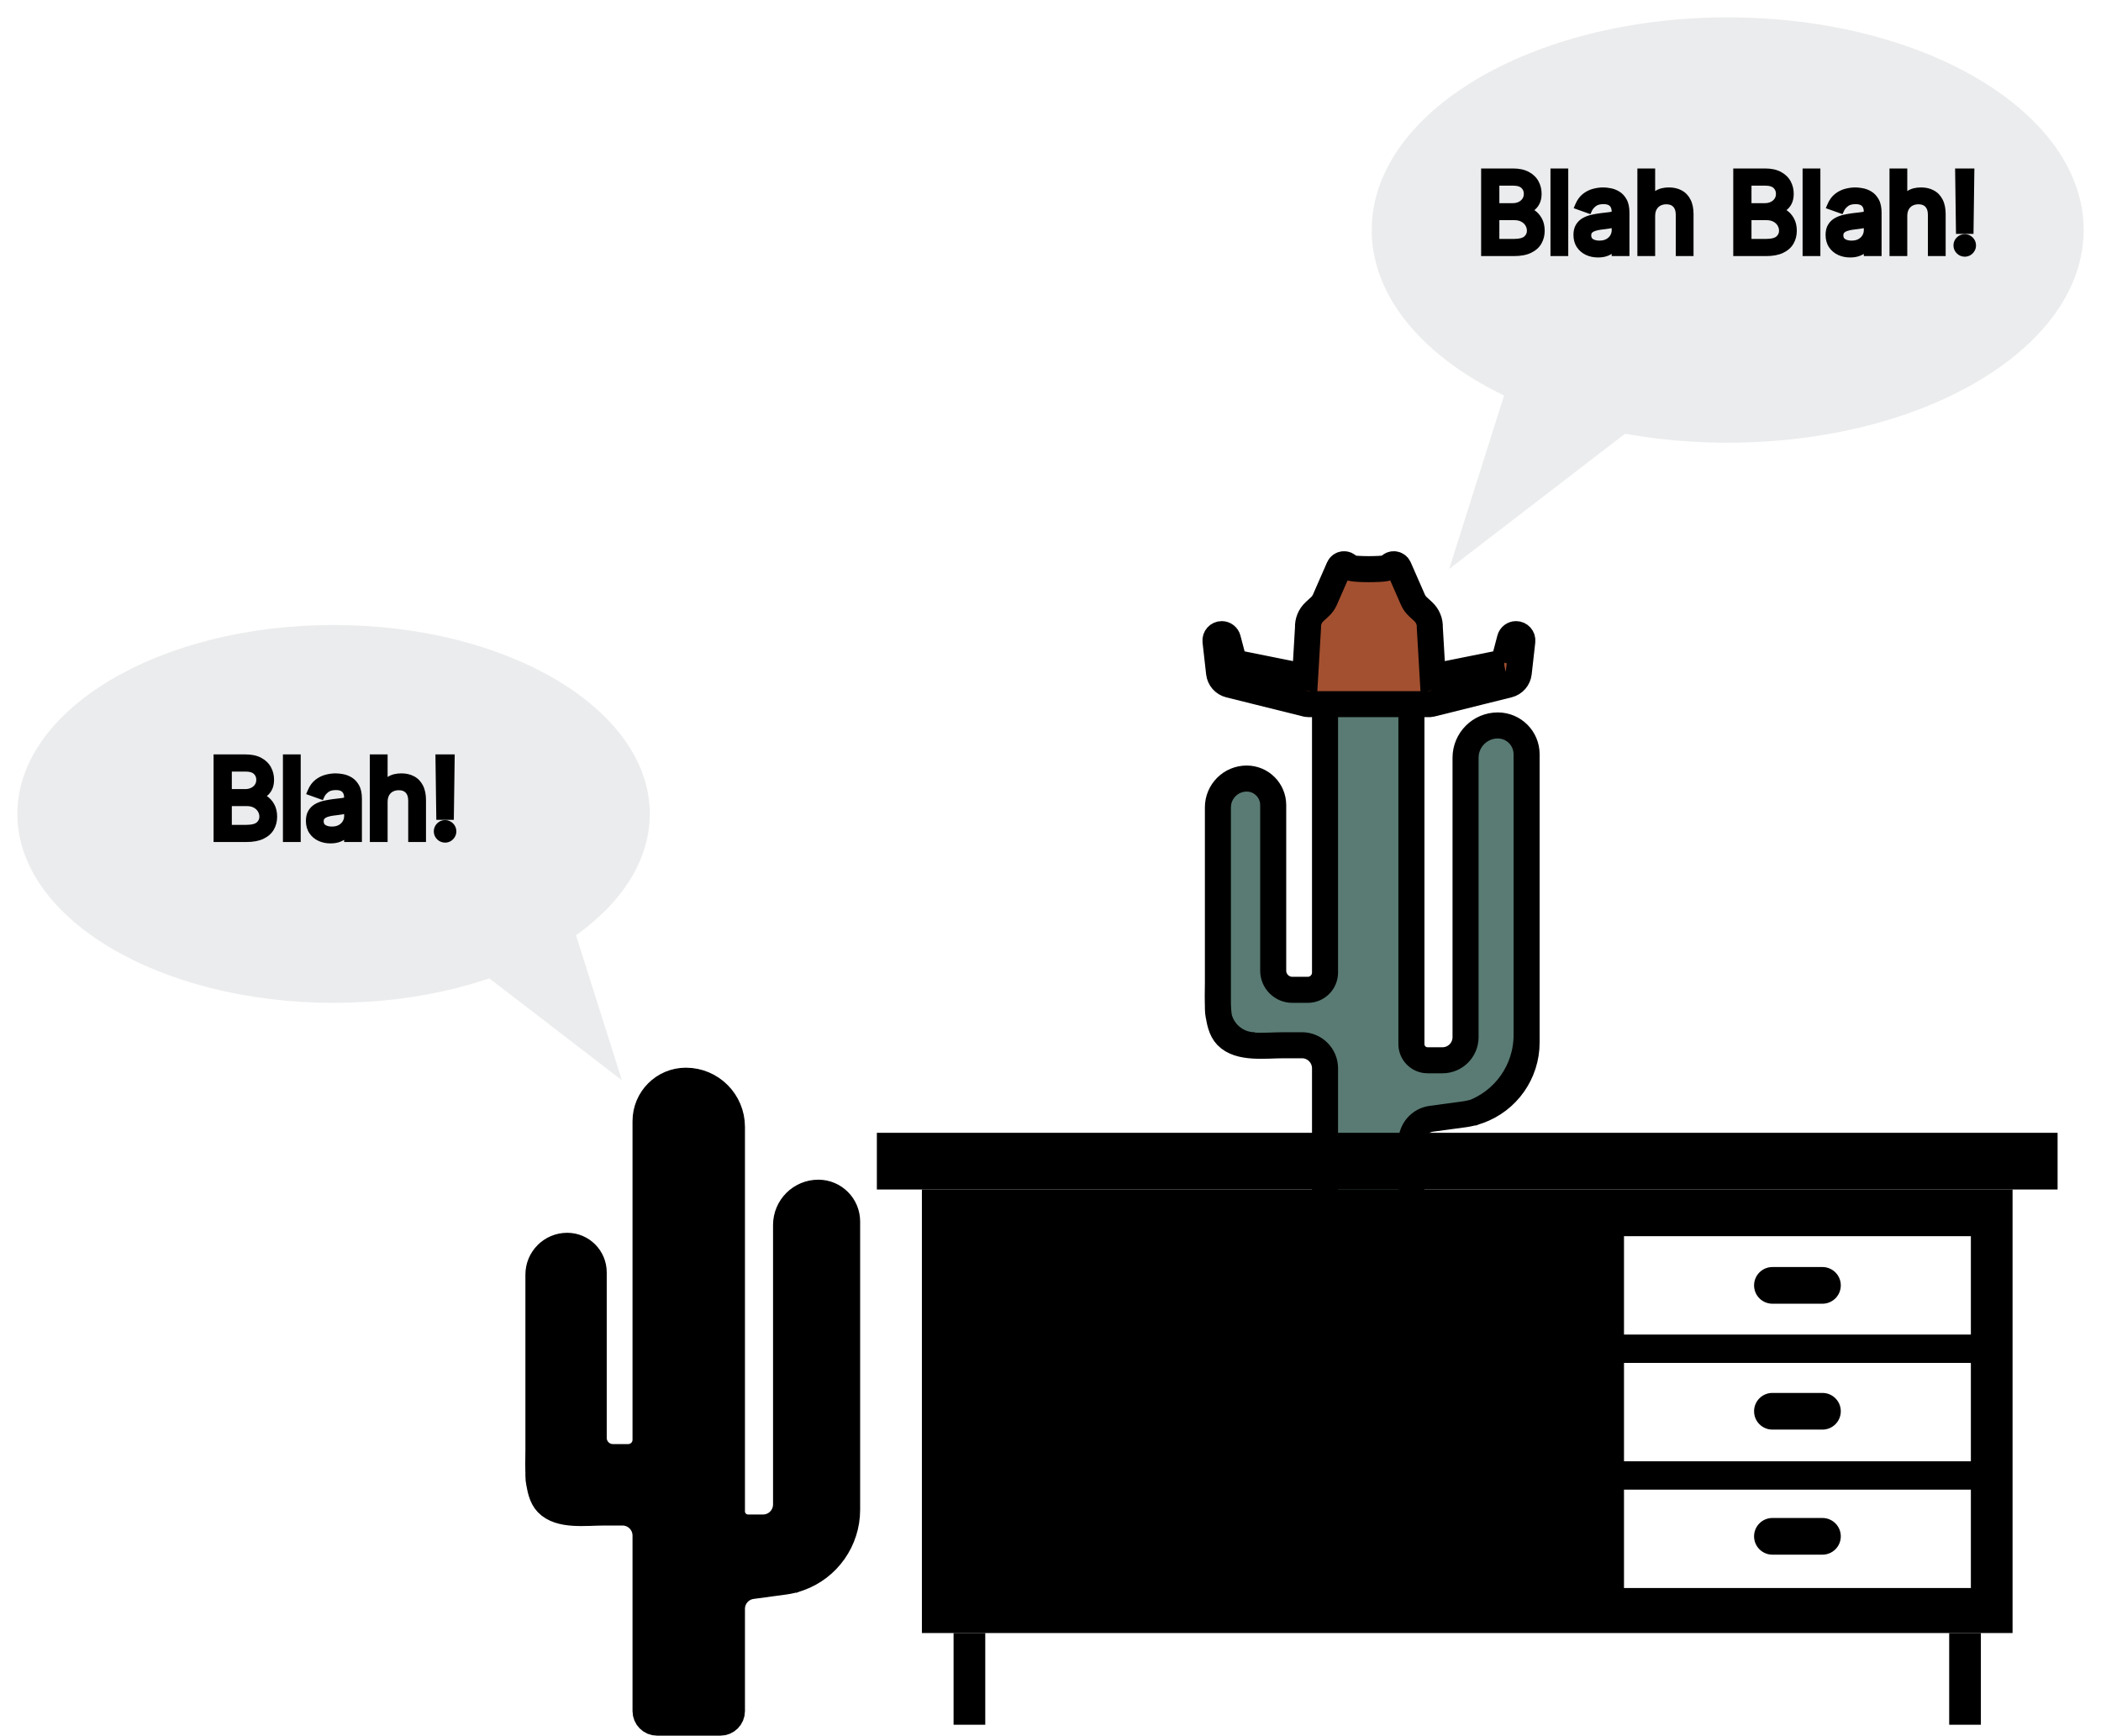 <svg width="484" height="400" viewBox="0 0 484 400" fill="none" xmlns="http://www.w3.org/2000/svg">
<path d="M293.302 185.499V223.634C293.302 226.078 295.278 228.059 297.716 228.059H301.262C303.46 228.059 305.242 226.273 305.242 224.069V150.652C305.242 145.511 309.4 141.342 314.529 141.342C320.391 141.342 325.143 146.106 325.143 151.982V240.562C325.143 242.618 326.806 244.286 328.858 244.286H332.307C335.238 244.286 337.614 241.904 337.614 238.966V174.593C337.614 170.479 340.941 167.145 345.044 167.145C348.708 167.145 351.678 170.122 351.678 173.795V240.187C351.678 247.267 347.228 253.58 340.57 255.943C339.487 256.328 338.367 256.599 337.228 256.753L329.742 257.763C327.108 258.119 325.143 260.372 325.143 263.036V286.58C325.143 288.049 323.955 289.24 322.49 289.24H307.896C306.43 289.24 305.242 288.049 305.242 286.58V246.148C305.242 243.209 302.866 240.828 299.935 240.828H295.645C291.433 240.828 285.533 241.716 282.601 238.685C280.097 236.097 280.565 230.033 280.565 226.428V186.031C280.565 182.358 283.535 179.381 287.199 179.381C290.569 179.381 293.302 182.12 293.302 185.499Z" fill="#597B73"/>
<path d="M287.199 179.381V179.381C283.535 179.381 280.565 182.351 280.565 186.014V232.049L280.565 232.336C280.565 237.026 284.366 240.828 289.056 240.828V240.828M287.199 179.381C283.535 179.381 280.565 182.358 280.565 186.031V226.428C280.565 230.033 280.097 236.097 282.601 238.685C285.533 241.716 291.433 240.828 295.645 240.828H299.935C302.866 240.828 305.242 243.209 305.242 246.148V286.58C305.242 288.049 306.43 289.24 307.896 289.24H322.49C323.955 289.24 325.143 288.049 325.143 286.58V263.036C325.143 260.372 327.108 258.119 329.742 257.763L337.228 256.753C338.367 256.599 339.487 256.328 340.57 255.943C347.228 253.58 351.678 247.267 351.678 240.187V173.795C351.678 170.122 348.708 167.145 345.044 167.145M287.199 179.381C290.569 179.381 293.302 182.12 293.302 185.499V223.634C293.302 226.078 295.278 228.059 297.716 228.059H301.262C303.46 228.059 305.242 226.273 305.242 224.069V150.652C305.242 145.511 309.4 141.342 314.529 141.342C320.391 141.342 325.143 146.106 325.143 151.982V240.562C325.143 242.618 326.806 244.286 328.858 244.286H332.307C335.238 244.286 337.614 241.904 337.614 238.966V174.593C337.614 170.479 340.941 167.145 345.044 167.145M345.044 167.145V167.145C348.708 167.145 351.678 170.115 351.678 173.778V238.484C351.678 246.586 346.576 253.811 338.941 256.522V256.522" stroke="black" stroke-width="6"/>
<path d="M301.034 162.19L283.194 157.751C281.923 157.434 280.982 156.357 280.835 155.049L280.009 147.725C279.912 146.861 280.585 146.104 281.451 146.104C282.109 146.104 282.685 146.549 282.853 147.189L284.287 152.649L300.658 155.94L301.32 144.613C301.256 143.217 301.811 141.865 302.836 140.92L304.083 139.769C304.562 139.328 304.944 138.791 305.206 138.194L308.463 130.761C308.86 129.857 310.085 129.73 310.656 130.534C310.877 130.844 311.545 130.96 312.314 131.026C312.535 131.045 312.744 131.06 312.941 131.071C314.507 131.159 316.099 131.156 317.665 131.076C317.892 131.064 318.132 131.048 318.386 131.026C319.155 130.96 319.823 130.844 320.044 130.534C320.616 129.73 321.841 129.857 322.237 130.761L325.495 138.194C325.757 138.791 326.139 139.328 326.618 139.769L327.865 140.92C328.889 141.865 329.445 143.217 329.381 144.613L330.043 155.94L346.413 152.649L347.848 147.189C348.016 146.549 348.592 146.104 349.25 146.104C350.116 146.104 350.789 146.861 350.691 147.725L349.866 155.049C349.719 156.357 348.778 157.434 347.506 157.751L329.667 162.19C329.543 162.221 329.417 162.236 329.29 162.236H301.411C301.284 162.236 301.157 162.221 301.034 162.19Z" fill="#A35030"/>
<path d="M284.287 152.649L282.853 147.189C282.685 146.549 282.109 146.104 281.451 146.104C280.585 146.104 279.912 146.861 280.009 147.725L280.835 155.049C280.982 156.357 281.923 157.434 283.194 157.751L301.034 162.19C301.157 162.221 301.284 162.236 301.411 162.236H329.29C329.417 162.236 329.543 162.221 329.667 162.19L347.506 157.751C348.778 157.434 349.719 156.357 349.866 155.049L350.691 147.725C350.789 146.861 350.116 146.104 349.25 146.104C348.592 146.104 348.016 146.549 347.848 147.189L346.413 152.649M284.287 152.649L283.928 152.663L283.85 152.635L284.287 152.649ZM284.287 152.649L300.658 155.94L301.32 144.613C301.256 143.217 301.811 141.865 302.836 140.92L304.083 139.769C304.562 139.328 304.944 138.791 305.206 138.194L308.463 130.761C308.86 129.857 310.085 129.73 310.656 130.534C310.877 130.844 311.545 130.96 312.314 131.026C312.535 131.045 312.744 131.06 312.941 131.071C314.507 131.159 316.099 131.156 317.665 131.076C317.892 131.064 318.132 131.048 318.386 131.026C319.155 130.96 319.823 130.844 320.044 130.534C320.616 129.73 321.841 129.857 322.237 130.761L325.495 138.194C325.757 138.791 326.139 139.328 326.618 139.769L327.865 140.92C328.889 141.865 329.445 143.217 329.381 144.613L330.043 155.94L346.413 152.649M346.413 152.649L346.047 152.663L346.125 152.635L346.413 152.649Z" stroke="black" stroke-width="6"/>
<path d="M136.771 293.157V331.292C136.771 333.736 138.748 335.717 141.186 335.717H144.732C146.93 335.717 148.712 333.931 148.712 331.727V258.31C148.712 253.168 152.87 249 157.999 249C163.861 249 168.613 253.764 168.613 259.64V348.219C168.613 350.276 170.276 351.943 172.328 351.943H175.777C178.708 351.943 181.084 349.561 181.084 346.623V282.25C181.084 278.137 184.41 274.802 188.514 274.802C192.177 274.802 195.147 277.78 195.147 281.452V347.845C195.147 354.925 190.698 361.237 184.04 363.601C182.957 363.986 181.837 364.257 180.698 364.411L173.212 365.421C170.578 365.776 168.613 368.029 168.613 370.693V394.238C168.613 395.707 167.425 396.898 165.959 396.898H151.365C149.9 396.898 148.712 395.707 148.712 394.238V353.805C148.712 350.867 146.336 348.485 143.405 348.485H139.115C134.903 348.485 129.003 349.374 126.071 346.343C123.567 343.754 124.035 337.691 124.035 334.085V293.689C124.035 290.016 127.005 287.038 130.668 287.038C134.039 287.038 136.771 289.778 136.771 293.157Z" fill="black"/>
<path d="M130.668 287.038V287.038C127.005 287.038 124.035 290.008 124.035 293.672V339.707L124.035 339.994C124.035 344.684 127.836 348.485 132.526 348.485V348.485M130.668 287.038C127.005 287.038 124.035 290.016 124.035 293.689V334.085C124.035 337.691 123.567 343.754 126.071 346.343C129.003 349.374 134.903 348.485 139.115 348.485H143.405C146.336 348.485 148.712 350.867 148.712 353.805V394.238C148.712 395.707 149.9 396.898 151.365 396.898H165.959C167.425 396.898 168.613 395.707 168.613 394.238V370.693C168.613 368.029 170.578 365.776 173.212 365.421L180.698 364.411C181.837 364.257 182.957 363.986 184.04 363.601C190.698 361.237 195.147 354.925 195.147 347.845V281.452C195.147 277.78 192.177 274.802 188.514 274.802M130.668 287.038C134.039 287.038 136.771 289.778 136.771 293.157V331.292C136.771 333.736 138.748 335.717 141.186 335.717H144.732C146.93 335.717 148.712 333.931 148.712 331.727V258.31C148.712 253.168 152.87 249 157.999 249C163.861 249 168.613 253.764 168.613 259.64V348.219C168.613 350.276 170.276 351.943 172.328 351.943H175.777C178.708 351.943 181.084 349.561 181.084 346.623V282.25C181.084 278.137 184.41 274.802 188.514 274.802M188.514 274.802V274.802C192.177 274.802 195.147 277.772 195.147 281.436V346.142C195.147 354.244 190.046 361.469 182.411 364.179V364.179" stroke="black" stroke-width="6"/>
<g filter="url(#filter0_d_3_80)">
<path d="M480 49C480 76.062 443.287 98 398 98C352.713 98 316 76.062 316 49C316 21.938 352.713 4.98229e-06 398 4.98229e-06C443.287 4.98229e-06 480 21.938 480 49Z" fill="#EBECED"/>
<path d="M333.845 127.084L352.835 67.071L383.744 88.714L333.845 127.084Z" fill="#EBECED"/>
</g>
<path d="M342.202 58V39.818H348.558C349.825 39.818 350.869 40.037 351.692 40.475C352.515 40.907 353.127 41.49 353.53 42.224C353.932 42.952 354.134 43.76 354.134 44.648C354.134 45.429 353.994 46.074 353.716 46.583C353.444 47.092 353.083 47.495 352.633 47.791C352.189 48.086 351.707 48.305 351.186 48.447V48.625C351.742 48.66 352.302 48.856 352.864 49.211C353.426 49.566 353.897 50.075 354.276 50.738C354.654 51.401 354.844 52.212 354.844 53.17C354.844 54.082 354.637 54.902 354.222 55.63C353.808 56.358 353.154 56.935 352.26 57.361C351.367 57.787 350.204 58 348.771 58H342.202ZM344.403 56.047H348.771C350.21 56.047 351.23 55.769 351.834 55.212C352.444 54.65 352.749 53.969 352.749 53.17C352.749 52.555 352.592 51.987 352.278 51.466C351.964 50.939 351.518 50.519 350.938 50.205C350.357 49.886 349.671 49.726 348.878 49.726H344.403V56.047ZM344.403 47.808H348.487C349.15 47.808 349.748 47.678 350.281 47.418C350.819 47.157 351.245 46.79 351.559 46.317C351.879 45.843 352.038 45.287 352.038 44.648C352.038 43.849 351.76 43.171 351.204 42.615C350.647 42.052 349.766 41.771 348.558 41.771H344.403V47.808ZM360.273 39.818V58H358.177V39.818H360.273ZM368.123 58.32C367.259 58.32 366.474 58.157 365.77 57.831C365.066 57.5 364.507 57.023 364.092 56.402C363.678 55.775 363.471 55.017 363.471 54.129C363.471 53.348 363.625 52.715 363.932 52.229C364.24 51.738 364.652 51.353 365.166 51.075C365.681 50.797 366.25 50.59 366.871 50.454C367.498 50.312 368.129 50.199 368.762 50.117C369.591 50.01 370.262 49.93 370.777 49.877C371.298 49.818 371.677 49.72 371.914 49.584C372.156 49.448 372.278 49.211 372.278 48.874V48.803C372.278 47.927 372.038 47.246 371.559 46.761C371.085 46.275 370.366 46.033 369.401 46.033C368.401 46.033 367.617 46.252 367.049 46.69C366.48 47.128 366.081 47.595 365.85 48.092L363.861 47.382C364.217 46.553 364.69 45.908 365.282 45.447C365.88 44.979 366.531 44.654 367.235 44.47C367.945 44.281 368.644 44.186 369.33 44.186C369.768 44.186 370.271 44.239 370.839 44.346C371.414 44.447 371.967 44.657 372.5 44.976C373.038 45.296 373.485 45.778 373.84 46.423C374.195 47.068 374.373 47.932 374.373 49.016V58H372.278V56.153H372.171C372.029 56.449 371.792 56.766 371.461 57.103C371.129 57.441 370.688 57.728 370.138 57.965C369.588 58.201 368.916 58.32 368.123 58.32ZM368.442 56.438C369.271 56.438 369.969 56.275 370.538 55.949C371.112 55.624 371.544 55.203 371.834 54.689C372.13 54.174 372.278 53.632 372.278 53.064V51.146C372.189 51.253 371.994 51.35 371.692 51.439C371.396 51.522 371.052 51.596 370.662 51.661C370.277 51.72 369.901 51.774 369.534 51.821C369.173 51.862 368.88 51.898 368.655 51.928C368.111 51.999 367.602 52.114 367.128 52.274C366.661 52.428 366.282 52.661 365.992 52.975C365.708 53.283 365.566 53.703 365.566 54.236C365.566 54.964 365.835 55.514 366.374 55.887C366.918 56.254 367.608 56.438 368.442 56.438ZM380.292 49.797V58H378.197V39.818H380.292V46.494H380.47C380.789 45.79 381.269 45.231 381.908 44.816C382.553 44.396 383.411 44.186 384.482 44.186C385.412 44.186 386.225 44.373 386.924 44.745C387.622 45.112 388.164 45.678 388.548 46.441C388.939 47.199 389.134 48.163 389.134 49.335V58H387.039V49.477C387.039 48.394 386.758 47.557 386.196 46.965C385.64 46.367 384.867 46.068 383.879 46.068C383.192 46.068 382.577 46.213 382.032 46.503C381.494 46.793 381.067 47.216 380.754 47.773C380.446 48.329 380.292 49.004 380.292 49.797ZM400.283 58V39.818H406.639C407.906 39.818 408.95 40.037 409.773 40.475C410.596 40.907 411.208 41.49 411.611 42.224C412.013 42.952 412.215 43.76 412.215 44.648C412.215 45.429 412.075 46.074 411.797 46.583C411.525 47.092 411.164 47.495 410.714 47.791C410.27 48.086 409.788 48.305 409.267 48.447V48.625C409.823 48.66 410.383 48.856 410.945 49.211C411.507 49.566 411.978 50.075 412.357 50.738C412.735 51.401 412.925 52.212 412.925 53.17C412.925 54.082 412.718 54.902 412.303 55.63C411.889 56.358 411.235 56.935 410.341 57.361C409.448 57.787 408.285 58 406.852 58H400.283ZM402.484 56.047H406.852C408.291 56.047 409.312 55.769 409.915 55.212C410.525 54.65 410.83 53.969 410.83 53.17C410.83 52.555 410.673 51.987 410.359 51.466C410.045 50.939 409.599 50.519 409.019 50.205C408.439 49.886 407.752 49.726 406.959 49.726H402.484V56.047ZM402.484 47.808H406.568C407.231 47.808 407.829 47.678 408.362 47.418C408.9 47.157 409.326 46.79 409.64 46.317C409.96 45.843 410.119 45.287 410.119 44.648C410.119 43.849 409.841 43.171 409.285 42.615C408.729 42.052 407.847 41.771 406.639 41.771H402.484V47.808ZM418.354 39.818V58H416.258V39.818H418.354ZM426.204 58.32C425.34 58.32 424.556 58.157 423.851 57.831C423.147 57.5 422.588 57.023 422.173 56.402C421.759 55.775 421.552 55.017 421.552 54.129C421.552 53.348 421.706 52.715 422.013 52.229C422.321 51.738 422.733 51.353 423.248 51.075C423.762 50.797 424.331 50.59 424.952 50.454C425.579 50.312 426.21 50.199 426.843 50.117C427.672 50.01 428.343 49.93 428.858 49.877C429.379 49.818 429.758 49.72 429.995 49.584C430.237 49.448 430.359 49.211 430.359 48.874V48.803C430.359 47.927 430.119 47.246 429.64 46.761C429.166 46.275 428.447 46.033 427.482 46.033C426.482 46.033 425.698 46.252 425.13 46.69C424.561 47.128 424.162 47.595 423.931 48.092L421.942 47.382C422.298 46.553 422.771 45.908 423.363 45.447C423.961 44.979 424.612 44.654 425.316 44.47C426.026 44.281 426.725 44.186 427.411 44.186C427.849 44.186 428.352 44.239 428.92 44.346C429.495 44.447 430.048 44.657 430.581 44.976C431.119 45.296 431.566 45.778 431.921 46.423C432.276 47.068 432.454 47.932 432.454 49.016V58H430.359V56.153H430.252C430.11 56.449 429.873 56.766 429.542 57.103C429.21 57.441 428.77 57.728 428.219 57.965C427.669 58.201 426.997 58.32 426.204 58.32ZM426.523 56.438C427.352 56.438 428.05 56.275 428.619 55.949C429.193 55.624 429.625 55.203 429.915 54.689C430.211 54.174 430.359 53.632 430.359 53.064V51.146C430.27 51.253 430.075 51.35 429.773 51.439C429.477 51.522 429.134 51.596 428.743 51.661C428.358 51.72 427.982 51.774 427.615 51.821C427.254 51.862 426.961 51.898 426.737 51.928C426.192 51.999 425.683 52.114 425.21 52.274C424.742 52.428 424.363 52.661 424.073 52.975C423.789 53.283 423.647 53.703 423.647 54.236C423.647 54.964 423.916 55.514 424.455 55.887C424.999 56.254 425.689 56.438 426.523 56.438ZM438.373 49.797V58H436.278V39.818H438.373V46.494H438.551C438.87 45.79 439.35 45.231 439.989 44.816C440.634 44.396 441.492 44.186 442.563 44.186C443.493 44.186 444.306 44.373 445.005 44.745C445.703 45.112 446.245 45.678 446.63 46.441C447.02 47.199 447.215 48.163 447.215 49.335V58H445.12V49.477C445.12 48.394 444.839 47.557 444.277 46.965C443.721 46.367 442.948 46.068 441.96 46.068C441.273 46.068 440.658 46.213 440.113 46.503C439.575 46.793 439.148 47.216 438.835 47.773C438.527 48.329 438.373 49.004 438.373 49.797ZM453.818 39.818L453.641 52.886H451.581L451.404 39.818H453.818ZM452.611 58.142C452.173 58.142 451.797 57.985 451.483 57.672C451.17 57.358 451.013 56.982 451.013 56.544C451.013 56.106 451.17 55.73 451.483 55.416C451.797 55.103 452.173 54.946 452.611 54.946C453.049 54.946 453.425 55.103 453.738 55.416C454.052 55.73 454.209 56.106 454.209 56.544C454.209 56.834 454.135 57.1 453.987 57.343C453.845 57.586 453.653 57.781 453.41 57.929C453.173 58.071 452.907 58.142 452.611 58.142Z" fill="black"/>
<path d="M342.202 58H341.202V59H342.202V58ZM342.202 39.818V38.818H341.202V39.818H342.202ZM351.692 40.475L351.222 41.358L351.227 41.361L351.692 40.475ZM353.53 42.224L352.653 42.705L352.655 42.708L353.53 42.224ZM353.716 46.583L352.839 46.103L352.834 46.111L353.716 46.583ZM352.633 47.791L352.084 46.955L352.078 46.958L352.633 47.791ZM351.186 48.447L350.923 47.483L350.186 47.684V48.447H351.186ZM351.186 48.625H350.186V49.563L351.122 49.623L351.186 48.625ZM352.864 49.211L352.33 50.056L352.864 49.211ZM354.222 55.63L355.091 56.124L354.222 55.63ZM352.26 57.361L351.83 56.458L352.26 57.361ZM344.403 56.047H343.403V57.047H344.403V56.047ZM351.834 55.212L352.512 55.948L352.512 55.947L351.834 55.212ZM352.278 51.466L351.419 51.978L351.421 51.982L352.278 51.466ZM350.938 50.205L350.455 51.081L350.462 51.085L350.938 50.205ZM344.403 49.726V48.726H343.403V49.726H344.403ZM344.403 47.808H343.403V48.808H344.403V47.808ZM350.281 47.418L349.845 46.517L349.841 46.519L350.281 47.418ZM351.559 46.317L350.73 45.757L350.725 45.764L351.559 46.317ZM351.204 42.615L350.493 43.318L350.497 43.322L351.204 42.615ZM344.403 41.771V40.771H343.403V41.771H344.403ZM343.202 58V39.818H341.202V58H343.202ZM342.202 40.818H348.558V38.818H342.202V40.818ZM348.558 40.818C349.717 40.818 350.587 41.02 351.222 41.358L352.162 39.592C351.152 39.055 349.933 38.818 348.558 38.818V40.818ZM351.227 41.361C351.896 41.712 352.355 42.162 352.653 42.705L354.407 41.743C353.899 40.818 353.134 40.103 352.157 39.59L351.227 41.361ZM352.655 42.708C352.97 43.278 353.134 43.917 353.134 44.648H355.134C355.134 43.602 354.895 42.626 354.405 41.74L352.655 42.708ZM353.134 44.648C353.134 45.317 353.014 45.784 352.839 46.103L354.594 47.063C354.975 46.364 355.134 45.541 355.134 44.648H353.134ZM352.834 46.111C352.635 46.484 352.384 46.757 352.084 46.955L353.183 48.626C353.782 48.232 354.253 47.7 354.598 47.055L352.834 46.111ZM352.078 46.958C351.725 47.194 351.341 47.369 350.923 47.483L351.449 49.412C352.072 49.242 352.653 48.979 353.188 48.623L352.078 46.958ZM350.186 48.447V48.625H352.186V48.447H350.186ZM351.122 49.623C351.482 49.646 351.882 49.773 352.33 50.056L353.398 48.365C352.721 47.938 352.003 47.675 351.25 47.627L351.122 49.623ZM352.33 50.056C352.735 50.312 353.098 50.692 353.407 51.234L355.144 50.242C354.696 49.458 354.118 48.82 353.398 48.365L352.33 50.056ZM353.407 51.234C353.68 51.712 353.844 52.342 353.844 53.17H355.844C355.844 52.081 355.628 51.09 355.144 50.242L353.407 51.234ZM353.844 53.17C353.844 53.924 353.674 54.571 353.353 55.135L355.091 56.124C355.599 55.232 355.844 54.24 355.844 53.17H353.844ZM353.353 55.135C353.057 55.655 352.574 56.104 351.83 56.458L352.691 58.263C353.734 57.766 354.559 57.06 355.091 56.124L353.353 55.135ZM351.83 56.458C351.117 56.798 350.116 57 348.771 57V59C350.291 59 351.616 58.776 352.691 58.263L351.83 56.458ZM348.771 57H342.202V59H348.771V57ZM344.403 57.047H348.771V55.047H344.403V57.047ZM348.771 57.047C350.288 57.047 351.627 56.763 352.512 55.948L351.156 54.477C350.834 54.774 350.131 55.047 348.771 55.047V57.047ZM352.512 55.947C353.318 55.204 353.749 54.261 353.749 53.17H351.749C351.749 53.678 351.569 54.096 351.156 54.477L352.512 55.947ZM353.749 53.17C353.749 52.376 353.543 51.629 353.135 50.95L351.421 51.982C351.64 52.345 351.749 52.734 351.749 53.17H353.749ZM353.137 50.954C352.724 50.261 352.139 49.718 351.413 49.326L350.462 51.085C350.896 51.319 351.204 51.617 351.419 51.978L353.137 50.954ZM351.42 49.329C350.666 48.914 349.806 48.726 348.878 48.726V50.726C349.535 50.726 350.049 50.858 350.455 51.081L351.42 49.329ZM348.878 48.726H344.403V50.726H348.878V48.726ZM343.403 49.726V56.047H345.403V49.726H343.403ZM344.403 48.808H348.487V46.808H344.403V48.808ZM348.487 48.808C349.284 48.808 350.035 48.651 350.72 48.316L349.841 46.519C349.461 46.705 349.016 46.808 348.487 46.808V48.808ZM350.716 48.318C351.407 47.984 351.974 47.5 352.393 46.869L350.725 45.764C350.516 46.08 350.231 46.331 349.845 46.517L350.716 48.318ZM352.388 46.876C352.832 46.218 353.038 45.462 353.038 44.648H351.038C351.038 45.112 350.925 45.468 350.73 45.757L352.388 46.876ZM353.038 44.648C353.038 43.588 352.658 42.655 351.911 41.908L350.497 43.322C350.862 43.687 351.038 44.109 351.038 44.648H353.038ZM351.915 41.911C351.092 41.08 349.895 40.771 348.558 40.771V42.771C349.637 42.771 350.203 43.025 350.493 43.318L351.915 41.911ZM348.558 40.771H344.403V42.771H348.558V40.771ZM343.403 41.771V47.808H345.403V41.771H343.403ZM360.273 39.818H361.273V38.818H360.273V39.818ZM360.273 58V59H361.273V58H360.273ZM358.177 58H357.177V59H358.177V58ZM358.177 39.818V38.818H357.177V39.818H358.177ZM359.273 39.818V58H361.273V39.818H359.273ZM360.273 57H358.177V59H360.273V57ZM359.177 58V39.818H357.177V58H359.177ZM358.177 40.818H360.273V38.818H358.177V40.818ZM365.77 57.831L365.344 58.736L365.351 58.739L365.77 57.831ZM364.092 56.402L363.258 56.953L363.26 56.957L364.092 56.402ZM363.932 52.229L364.777 52.765L364.78 52.76L363.932 52.229ZM366.871 50.454L367.085 51.431L367.092 51.429L366.871 50.454ZM368.762 50.117L368.634 49.125L368.632 49.125L368.762 50.117ZM370.777 49.877L370.88 50.871L370.89 50.87L370.777 49.877ZM371.914 49.584L371.424 48.712L371.415 48.717L371.914 49.584ZM371.559 46.761L370.843 47.459L370.847 47.463L371.559 46.761ZM367.049 46.69L367.659 47.482L367.049 46.69ZM365.85 48.092L365.514 49.034L366.373 49.341L366.757 48.513L365.85 48.092ZM363.861 47.382L362.942 46.988L362.523 47.966L363.525 48.324L363.861 47.382ZM365.282 45.447L365.897 46.235L365.898 46.234L365.282 45.447ZM367.235 44.47L367.487 45.438L367.493 45.436L367.235 44.47ZM370.839 44.346L370.655 45.329L370.667 45.331L370.839 44.346ZM372.5 44.976L371.985 45.834L371.989 45.836L372.5 44.976ZM373.84 46.423L372.964 46.906V46.906L373.84 46.423ZM374.373 58V59H375.373V58H374.373ZM372.278 58H371.278V59H372.278V58ZM372.278 56.153H373.278V55.153H372.278V56.153ZM372.171 56.153V55.153H371.542L371.27 55.721L372.171 56.153ZM371.461 57.103L372.174 57.804L371.461 57.103ZM370.138 57.965L369.743 57.046L370.138 57.965ZM370.538 55.949L370.044 55.079L370.04 55.081L370.538 55.949ZM371.834 54.689L370.967 54.19L370.962 54.198L371.834 54.689ZM372.278 51.146H373.278V48.384L371.509 50.506L372.278 51.146ZM371.692 51.439L371.961 52.402L371.974 52.399L371.692 51.439ZM370.662 51.661L370.814 52.65L370.826 52.648L370.662 51.661ZM369.534 51.821L369.648 52.815L369.662 52.813L369.534 51.821ZM368.655 51.928L368.785 52.919L368.786 52.919L368.655 51.928ZM367.128 52.274L367.441 53.224L367.448 53.221L367.128 52.274ZM365.992 52.975L365.258 52.296L365.257 52.297L365.992 52.975ZM366.374 55.887L365.805 56.709L365.815 56.716L366.374 55.887ZM368.123 57.32C367.387 57.32 366.748 57.182 366.19 56.924L365.351 58.739C366.201 59.132 367.13 59.32 368.123 59.32V57.32ZM366.196 56.926C365.649 56.669 365.233 56.311 364.924 55.847L363.26 56.957C363.78 57.736 364.483 58.331 365.344 58.736L366.196 56.926ZM364.927 55.851C364.639 55.415 364.471 54.857 364.471 54.129H362.471C362.471 55.177 362.717 56.134 363.258 56.953L364.927 55.851ZM364.471 54.129C364.471 53.472 364.601 53.042 364.777 52.765L363.088 51.694C362.648 52.387 362.471 53.224 362.471 54.129H364.471ZM364.78 52.76C364.995 52.417 365.277 52.152 365.642 51.955L364.691 50.196C364.026 50.555 363.485 51.059 363.085 51.699L364.78 52.76ZM365.642 51.955C366.068 51.725 366.547 51.548 367.085 51.431L366.657 49.477C365.952 49.631 365.295 49.869 364.691 50.196L365.642 51.955ZM367.092 51.429C367.689 51.294 368.289 51.187 368.892 51.108L368.632 49.125C367.968 49.212 367.307 49.33 366.65 49.478L367.092 51.429ZM368.89 51.108C369.714 51.002 370.377 50.923 370.88 50.871L370.674 48.882C370.148 48.937 369.467 49.018 368.634 49.125L368.89 51.108ZM370.89 50.87C371.445 50.807 371.992 50.692 372.412 50.451L371.415 48.717C371.362 48.748 371.151 48.828 370.664 48.883L370.89 50.87ZM372.403 50.456C373.033 50.102 373.278 49.482 373.278 48.874H371.278C371.278 48.925 371.268 48.904 371.297 48.848C371.311 48.82 371.331 48.791 371.357 48.764C371.383 48.738 371.407 48.721 371.424 48.712L372.403 50.456ZM373.278 48.874V48.803H371.278V48.874H373.278ZM373.278 48.803C373.278 47.742 372.983 46.779 372.27 46.058L370.847 47.463C371.093 47.712 371.278 48.112 371.278 48.803H373.278ZM372.274 46.062C371.545 45.315 370.52 45.033 369.401 45.033V47.033C370.212 47.033 370.625 47.236 370.843 47.459L372.274 46.062ZM369.401 45.033C368.265 45.033 367.239 45.281 366.438 45.898L367.659 47.482C367.995 47.223 368.536 47.033 369.401 47.033V45.033ZM366.438 45.898C365.781 46.404 365.259 46.99 364.943 47.671L366.757 48.513C366.903 48.2 367.18 47.851 367.659 47.482L366.438 45.898ZM366.186 47.151L364.198 46.44L363.525 48.324L365.514 49.034L366.186 47.151ZM364.781 47.776C365.083 47.071 365.462 46.574 365.897 46.235L364.667 44.658C363.918 45.243 363.351 46.036 362.942 46.988L364.781 47.776ZM365.898 46.234C366.393 45.847 366.921 45.585 367.487 45.438L366.983 43.502C366.141 43.722 365.367 44.111 364.666 44.659L365.898 46.234ZM367.493 45.436C368.125 45.268 368.737 45.186 369.33 45.186V43.186C368.551 43.186 367.766 43.294 366.977 43.504L367.493 45.436ZM369.33 45.186C369.69 45.186 370.13 45.23 370.655 45.329L371.024 43.363C370.413 43.248 369.846 43.186 369.33 43.186V45.186ZM370.667 45.331C371.112 45.409 371.551 45.573 371.985 45.834L373.014 44.119C372.383 43.74 371.715 43.484 371.012 43.361L370.667 45.331ZM371.989 45.836C372.349 46.05 372.68 46.389 372.964 46.906L374.716 45.941C374.29 45.167 373.727 44.542 373.01 44.116L371.989 45.836ZM372.964 46.906C373.208 47.349 373.373 48.027 373.373 49.016H375.373C375.373 47.838 375.182 46.787 374.716 45.941L372.964 46.906ZM373.373 49.016V58H375.373V49.016H373.373ZM374.373 57H372.278V59H374.373V57ZM373.278 58V56.153H371.278V58H373.278ZM372.278 55.153H372.171V57.153H372.278V55.153ZM371.27 55.721C371.191 55.884 371.033 56.112 370.748 56.403L372.174 57.804C372.552 57.42 372.867 57.014 373.073 56.586L371.27 55.721ZM370.748 56.403C370.528 56.626 370.205 56.847 369.743 57.046L370.533 58.883C371.172 58.608 371.731 58.255 372.174 57.804L370.748 56.403ZM369.743 57.046C369.351 57.215 368.822 57.32 368.123 57.32V59.32C369.01 59.32 369.825 59.188 370.533 58.883L369.743 57.046ZM368.442 57.438C369.4 57.438 370.28 57.249 371.035 56.817L370.04 55.081C369.659 55.3 369.142 55.438 368.442 55.438V57.438ZM371.031 56.819C371.744 56.415 372.316 55.871 372.705 55.179L370.962 54.198C370.772 54.536 370.479 54.833 370.044 55.079L371.031 56.819ZM372.701 55.187C373.08 54.528 373.278 53.815 373.278 53.064H371.278C371.278 53.449 371.18 53.82 370.967 54.19L372.701 55.187ZM373.278 53.064V51.146H371.278V53.064H373.278ZM371.509 50.506C371.553 50.454 371.591 50.424 371.607 50.413C371.624 50.401 371.63 50.399 371.617 50.405C371.606 50.411 371.583 50.421 371.547 50.435C371.511 50.448 371.466 50.463 371.41 50.48L371.974 52.399C372.159 52.344 372.344 52.278 372.512 52.194C372.67 52.115 372.877 51.989 373.046 51.786L371.509 50.506ZM371.422 50.476C371.169 50.547 370.862 50.614 370.497 50.675L370.826 52.648C371.243 52.578 371.623 52.497 371.961 52.402L371.422 50.476ZM370.51 50.673C370.133 50.731 369.765 50.783 369.406 50.829L369.662 52.813C370.038 52.764 370.422 52.71 370.814 52.65L370.51 50.673ZM369.42 50.828C369.057 50.869 368.758 50.906 368.525 50.936L368.786 52.919C369.003 52.89 369.29 52.856 369.648 52.815L369.42 50.828ZM368.526 50.936C367.923 51.015 367.35 51.144 366.809 51.326L367.448 53.221C367.854 53.084 368.299 52.983 368.785 52.919L368.526 50.936ZM366.816 51.324C366.212 51.523 365.68 51.84 365.258 52.296L366.726 53.654C366.885 53.483 367.11 53.333 367.441 53.224L366.816 51.324ZM365.257 52.297C364.76 52.836 364.566 53.523 364.566 54.236H366.566C366.566 53.884 366.656 53.73 366.727 53.653L365.257 52.297ZM364.566 54.236C364.566 55.249 364.963 56.127 365.805 56.709L366.943 55.065C366.708 54.902 366.566 54.678 366.566 54.236H364.566ZM365.815 56.716C366.564 57.221 367.463 57.438 368.442 57.438V55.438C367.753 55.438 367.272 55.287 366.933 55.058L365.815 56.716ZM380.292 58V59H381.292V58H380.292ZM378.197 58H377.197V59H378.197V58ZM378.197 39.818V38.818H377.197V39.818H378.197ZM380.292 39.818H381.292V38.818H380.292V39.818ZM380.292 46.494H379.292V47.494H380.292V46.494ZM380.47 46.494V47.494H381.114L381.38 46.907L380.47 46.494ZM381.908 44.816L382.452 45.656L382.454 45.654L381.908 44.816ZM386.924 44.745L386.453 45.627L386.459 45.631L386.924 44.745ZM388.548 46.441L387.655 46.891L387.66 46.899L388.548 46.441ZM389.134 58V59H390.134V58H389.134ZM387.039 58H386.039V59H387.039V58ZM386.196 46.965L385.464 47.646L385.471 47.654L386.196 46.965ZM382.032 46.503L381.562 45.621L381.558 45.623L382.032 46.503ZM380.754 47.773L379.883 47.282L379.879 47.289L380.754 47.773ZM379.292 49.797V58H381.292V49.797H379.292ZM380.292 57H378.197V59H380.292V57ZM379.197 58V39.818H377.197V58H379.197ZM378.197 40.818H380.292V38.818H378.197V40.818ZM379.292 39.818V46.494H381.292V39.818H379.292ZM380.292 47.494H380.47V45.494H380.292V47.494ZM381.38 46.907C381.622 46.374 381.976 45.964 382.452 45.656L381.364 43.977C380.562 44.497 379.956 45.206 379.559 46.081L381.38 46.907ZM382.454 45.654C382.884 45.374 383.532 45.186 384.482 45.186V43.186C383.29 43.186 382.222 43.419 381.362 43.978L382.454 45.654ZM384.482 45.186C385.276 45.186 385.923 45.344 386.453 45.627L387.395 43.863C386.528 43.401 385.547 43.186 384.482 43.186V45.186ZM386.459 45.631C386.957 45.892 387.356 46.297 387.655 46.891L389.442 45.991C388.971 45.058 388.287 44.332 387.389 43.86L386.459 45.631ZM387.66 46.899C387.955 47.472 388.134 48.266 388.134 49.335H390.134C390.134 48.061 389.923 46.925 389.437 45.983L387.66 46.899ZM388.134 49.335V58H390.134V49.335H388.134ZM389.134 57H387.039V59H389.134V57ZM388.039 58V49.477H386.039V58H388.039ZM388.039 49.477C388.039 48.224 387.711 47.108 386.921 46.276L385.471 47.654C385.805 48.005 386.039 48.565 386.039 49.477H388.039ZM386.928 46.284C386.143 45.441 385.082 45.068 383.879 45.068V47.068C384.653 47.068 385.136 47.294 385.464 47.646L386.928 46.284ZM383.879 45.068C383.047 45.068 382.267 45.245 381.562 45.621L382.502 47.386C382.886 47.181 383.337 47.068 383.879 47.068V45.068ZM381.558 45.623C380.845 46.006 380.285 46.568 379.883 47.282L381.625 48.264C381.85 47.865 382.142 47.58 382.506 47.384L381.558 45.623ZM379.879 47.289C379.471 48.026 379.292 48.876 379.292 49.797H381.292C381.292 49.132 381.421 48.633 381.629 48.257L379.879 47.289ZM400.283 58H399.283V59H400.283V58ZM400.283 39.818V38.818H399.283V39.818H400.283ZM409.773 40.475L409.303 41.358L409.308 41.361L409.773 40.475ZM411.611 42.224L410.734 42.705L410.736 42.708L411.611 42.224ZM411.797 46.583L410.92 46.103L410.916 46.111L411.797 46.583ZM410.714 47.791L410.165 46.955L410.16 46.958L410.714 47.791ZM409.267 48.447L409.004 47.483L408.267 47.684V48.447H409.267ZM409.267 48.625H408.267V49.563L409.203 49.623L409.267 48.625ZM410.945 49.211L410.411 50.056L410.945 49.211ZM412.303 55.63L413.172 56.124L412.303 55.63ZM410.341 57.361L409.911 56.458L410.341 57.361ZM402.484 56.047H401.484V57.047H402.484V56.047ZM409.915 55.212L410.593 55.948L410.593 55.947L409.915 55.212ZM410.359 51.466L409.5 51.978L409.502 51.982L410.359 51.466ZM409.019 50.205L408.536 51.081L408.543 51.085L409.019 50.205ZM402.484 49.726V48.726H401.484V49.726H402.484ZM402.484 47.808H401.484V48.808H402.484V47.808ZM408.362 47.418L407.926 46.517L407.922 46.519L408.362 47.418ZM409.64 46.317L408.811 45.757L408.806 45.764L409.64 46.317ZM409.285 42.615L408.574 43.318L408.578 43.322L409.285 42.615ZM402.484 41.771V40.771H401.484V41.771H402.484ZM401.283 58V39.818H399.283V58H401.283ZM400.283 40.818H406.639V38.818H400.283V40.818ZM406.639 40.818C407.798 40.818 408.668 41.02 409.303 41.358L410.243 39.592C409.233 39.055 408.014 38.818 406.639 38.818V40.818ZM409.308 41.361C409.977 41.712 410.436 42.162 410.734 42.705L412.488 41.743C411.98 40.818 411.215 40.103 410.238 39.59L409.308 41.361ZM410.736 42.708C411.051 43.278 411.215 43.917 411.215 44.648H413.215C413.215 43.602 412.976 42.626 412.486 41.74L410.736 42.708ZM411.215 44.648C411.215 45.317 411.095 45.784 410.92 46.103L412.675 47.063C413.056 46.364 413.215 45.541 413.215 44.648H411.215ZM410.916 46.111C410.716 46.484 410.465 46.757 410.165 46.955L411.264 48.626C411.863 48.232 412.334 47.7 412.679 47.055L410.916 46.111ZM410.16 46.958C409.806 47.194 409.422 47.369 409.004 47.483L409.53 49.412C410.154 49.242 410.735 48.979 411.269 48.623L410.16 46.958ZM408.267 48.447V48.625H410.267V48.447H408.267ZM409.203 49.623C409.563 49.646 409.963 49.773 410.411 50.056L411.479 48.365C410.802 47.938 410.084 47.675 409.331 47.627L409.203 49.623ZM410.411 50.056C410.816 50.312 411.179 50.692 411.488 51.234L413.225 50.242C412.777 49.458 412.199 48.82 411.479 48.365L410.411 50.056ZM411.488 51.234C411.761 51.712 411.925 52.342 411.925 53.17H413.925C413.925 52.081 413.709 51.09 413.225 50.242L411.488 51.234ZM411.925 53.17C411.925 53.924 411.755 54.571 411.434 55.135L413.172 56.124C413.68 55.232 413.925 54.24 413.925 53.17H411.925ZM411.434 55.135C411.138 55.655 410.655 56.104 409.911 56.458L410.772 58.263C411.816 57.766 412.64 57.06 413.172 56.124L411.434 55.135ZM409.911 56.458C409.198 56.798 408.197 57 406.852 57V59C408.372 59 409.697 58.776 410.772 58.263L409.911 56.458ZM406.852 57H400.283V59H406.852V57ZM402.484 57.047H406.852V55.047H402.484V57.047ZM406.852 57.047C408.369 57.047 409.708 56.763 410.593 55.948L409.238 54.477C408.915 54.774 408.212 55.047 406.852 55.047V57.047ZM410.593 55.947C411.399 55.204 411.83 54.261 411.83 53.17H409.83C409.83 53.678 409.65 54.096 409.237 54.477L410.593 55.947ZM411.83 53.17C411.83 52.376 411.624 51.629 411.216 50.95L409.502 51.982C409.721 52.345 409.83 52.734 409.83 53.17H411.83ZM411.218 50.954C410.805 50.261 410.221 49.718 409.494 49.326L408.543 51.085C408.977 51.319 409.286 51.617 409.5 51.978L411.218 50.954ZM409.501 49.329C408.747 48.914 407.887 48.726 406.959 48.726V50.726C407.616 50.726 408.13 50.858 408.536 51.081L409.501 49.329ZM406.959 48.726H402.484V50.726H406.959V48.726ZM401.484 49.726V56.047H403.484V49.726H401.484ZM402.484 48.808H406.568V46.808H402.484V48.808ZM406.568 48.808C407.365 48.808 408.116 48.651 408.801 48.316L407.922 46.519C407.542 46.705 407.097 46.808 406.568 46.808V48.808ZM408.797 48.318C409.488 47.984 410.055 47.5 410.474 46.869L408.806 45.764C408.597 46.08 408.312 46.331 407.926 46.517L408.797 48.318ZM410.469 46.876C410.913 46.218 411.119 45.462 411.119 44.648H409.119C409.119 45.112 409.006 45.468 408.811 45.757L410.469 46.876ZM411.119 44.648C411.119 43.588 410.739 42.655 409.992 41.908L408.578 43.322C408.943 43.687 409.119 44.109 409.119 44.648H411.119ZM409.996 41.911C409.173 41.08 407.976 40.771 406.639 40.771V42.771C407.718 42.771 408.284 43.025 408.574 43.318L409.996 41.911ZM406.639 40.771H402.484V42.771H406.639V40.771ZM401.484 41.771V47.808H403.484V41.771H401.484ZM418.354 39.818H419.354V38.818H418.354V39.818ZM418.354 58V59H419.354V58H418.354ZM416.258 58H415.258V59H416.258V58ZM416.258 39.818V38.818H415.258V39.818H416.258ZM417.354 39.818V58H419.354V39.818H417.354ZM418.354 57H416.258V59H418.354V57ZM417.258 58V39.818H415.258V58H417.258ZM416.258 40.818H418.354V38.818H416.258V40.818ZM423.851 57.831L423.425 58.736L423.432 58.739L423.851 57.831ZM422.173 56.402L421.339 56.953L421.341 56.957L422.173 56.402ZM422.013 52.229L422.858 52.765L422.861 52.76L422.013 52.229ZM424.952 50.454L425.166 51.431L425.173 51.429L424.952 50.454ZM426.843 50.117L426.716 49.125L426.713 49.125L426.843 50.117ZM428.858 49.877L428.961 50.871L428.971 50.87L428.858 49.877ZM429.995 49.584L429.505 48.712L429.496 48.717L429.995 49.584ZM429.64 46.761L428.924 47.459L428.928 47.463L429.64 46.761ZM425.13 46.69L425.74 47.482L425.13 46.69ZM423.931 48.092L423.595 49.034L424.454 49.341L424.838 48.513L423.931 48.092ZM421.942 47.382L421.023 46.988L420.604 47.966L421.606 48.324L421.942 47.382ZM423.363 45.447L423.978 46.235L423.979 46.234L423.363 45.447ZM425.316 44.47L425.568 45.438L425.574 45.436L425.316 44.47ZM428.92 44.346L428.736 45.329L428.748 45.331L428.92 44.346ZM430.581 44.976L430.066 45.834L430.07 45.836L430.581 44.976ZM431.921 46.423L431.045 46.906V46.906L431.921 46.423ZM432.454 58V59H433.454V58H432.454ZM430.359 58H429.359V59H430.359V58ZM430.359 56.153H431.359V55.153H430.359V56.153ZM430.252 56.153V55.153H429.623L429.351 55.721L430.252 56.153ZM429.542 57.103L430.255 57.804L429.542 57.103ZM428.219 57.965L427.824 57.046L428.219 57.965ZM428.619 55.949L428.125 55.079L428.121 55.081L428.619 55.949ZM429.915 54.689L429.048 54.19L429.043 54.198L429.915 54.689ZM430.359 51.146H431.359V48.384L429.59 50.506L430.359 51.146ZM429.773 51.439L430.042 52.402L430.055 52.399L429.773 51.439ZM428.743 51.661L428.895 52.65L428.907 52.648L428.743 51.661ZM427.615 51.821L427.729 52.815L427.743 52.813L427.615 51.821ZM426.737 51.928L426.866 52.919L426.867 52.919L426.737 51.928ZM425.21 52.274L425.522 53.224L425.529 53.221L425.21 52.274ZM424.073 52.975L423.339 52.296L423.338 52.297L424.073 52.975ZM424.455 55.887L423.886 56.709L423.896 56.716L424.455 55.887ZM426.204 57.32C425.468 57.32 424.829 57.182 424.271 56.924L423.432 58.739C424.282 59.132 425.211 59.32 426.204 59.32V57.32ZM424.277 56.926C423.73 56.669 423.314 56.311 423.005 55.847L421.341 56.957C421.861 57.736 422.564 58.331 423.425 58.736L424.277 56.926ZM423.008 55.851C422.72 55.415 422.552 54.857 422.552 54.129H420.552C420.552 55.177 420.798 56.134 421.339 56.953L423.008 55.851ZM422.552 54.129C422.552 53.472 422.682 53.042 422.858 52.765L421.169 51.694C420.729 52.387 420.552 53.224 420.552 54.129H422.552ZM422.861 52.76C423.076 52.417 423.358 52.152 423.723 51.955L422.772 50.196C422.107 50.555 421.567 51.059 421.166 51.699L422.861 52.76ZM423.723 51.955C424.149 51.725 424.628 51.548 425.166 51.431L424.738 49.477C424.033 49.631 423.376 49.869 422.772 50.196L423.723 51.955ZM425.173 51.429C425.77 51.294 426.37 51.187 426.973 51.108L426.713 49.125C426.049 49.212 425.388 49.33 424.731 49.478L425.173 51.429ZM426.971 51.108C427.795 51.002 428.458 50.923 428.961 50.871L428.755 48.882C428.229 48.937 427.548 49.018 426.716 49.125L426.971 51.108ZM428.971 50.87C429.526 50.807 430.073 50.692 430.493 50.451L429.496 48.717C429.443 48.748 429.232 48.828 428.745 48.883L428.971 50.87ZM430.484 50.456C431.114 50.102 431.359 49.482 431.359 48.874H429.359C429.359 48.925 429.349 48.904 429.378 48.848C429.392 48.82 429.412 48.791 429.438 48.764C429.464 48.738 429.488 48.721 429.505 48.712L430.484 50.456ZM431.359 48.874V48.803H429.359V48.874H431.359ZM431.359 48.803C431.359 47.742 431.064 46.779 430.351 46.058L428.928 47.463C429.174 47.712 429.359 48.112 429.359 48.803H431.359ZM430.355 46.062C429.626 45.315 428.601 45.033 427.482 45.033V47.033C428.293 47.033 428.706 47.236 428.924 47.459L430.355 46.062ZM427.482 45.033C426.347 45.033 425.32 45.281 424.519 45.898L425.74 47.482C426.076 47.223 426.618 47.033 427.482 47.033V45.033ZM424.519 45.898C423.862 46.404 423.34 46.99 423.024 47.671L424.838 48.513C424.984 48.2 425.261 47.851 425.74 47.482L424.519 45.898ZM424.267 47.151L422.279 46.44L421.606 48.324L423.595 49.034L424.267 47.151ZM422.862 47.776C423.164 47.071 423.543 46.574 423.978 46.235L422.748 44.658C421.999 45.243 421.432 46.036 421.023 46.988L422.862 47.776ZM423.979 46.234C424.474 45.847 425.002 45.585 425.568 45.438L425.064 43.502C424.222 43.722 423.448 44.111 422.747 44.659L423.979 46.234ZM425.574 45.436C426.206 45.268 426.818 45.186 427.411 45.186V43.186C426.632 43.186 425.847 43.294 425.058 43.504L425.574 45.436ZM427.411 45.186C427.771 45.186 428.211 45.23 428.736 45.329L429.105 43.363C428.494 43.248 427.927 43.186 427.411 43.186V45.186ZM428.748 45.331C429.193 45.409 429.632 45.573 430.066 45.834L431.095 44.119C430.464 43.74 429.796 43.484 429.093 43.361L428.748 45.331ZM430.07 45.836C430.43 46.05 430.761 46.389 431.045 46.906L432.797 45.941C432.371 45.167 431.808 44.542 431.091 44.116L430.07 45.836ZM431.045 46.906C431.29 47.349 431.454 48.027 431.454 49.016H433.454C433.454 47.838 433.263 46.787 432.797 45.941L431.045 46.906ZM431.454 49.016V58H433.454V49.016H431.454ZM432.454 57H430.359V59H432.454V57ZM431.359 58V56.153H429.359V58H431.359ZM430.359 55.153H430.252V57.153H430.359V55.153ZM429.351 55.721C429.272 55.884 429.114 56.112 428.829 56.403L430.255 57.804C430.633 57.42 430.948 57.014 431.154 56.586L429.351 55.721ZM428.829 56.403C428.609 56.626 428.286 56.847 427.824 57.046L428.614 58.883C429.253 58.608 429.812 58.255 430.255 57.804L428.829 56.403ZM427.824 57.046C427.432 57.215 426.903 57.32 426.204 57.32V59.32C427.091 59.32 427.906 59.188 428.614 58.883L427.824 57.046ZM426.523 57.438C427.481 57.438 428.361 57.249 429.116 56.817L428.121 55.081C427.74 55.3 427.223 55.438 426.523 55.438V57.438ZM429.112 56.819C429.825 56.415 430.397 55.871 430.786 55.179L429.043 54.198C428.853 54.536 428.56 54.833 428.125 55.079L429.112 56.819ZM430.782 55.187C431.161 54.528 431.359 53.815 431.359 53.064H429.359C429.359 53.449 429.261 53.82 429.048 54.19L430.782 55.187ZM431.359 53.064V51.146H429.359V53.064H431.359ZM429.59 50.506C429.634 50.454 429.672 50.424 429.688 50.413C429.705 50.401 429.711 50.399 429.698 50.405C429.687 50.411 429.664 50.421 429.628 50.435C429.592 50.448 429.547 50.463 429.491 50.48L430.055 52.399C430.24 52.344 430.425 52.278 430.593 52.194C430.751 52.115 430.958 51.989 431.127 51.786L429.59 50.506ZM429.503 50.476C429.25 50.547 428.943 50.614 428.578 50.675L428.907 52.648C429.324 52.578 429.704 52.497 430.042 52.402L429.503 50.476ZM428.591 50.673C428.214 50.731 427.846 50.783 427.487 50.829L427.743 52.813C428.119 52.764 428.503 52.71 428.895 52.65L428.591 50.673ZM427.501 50.828C427.138 50.869 426.839 50.906 426.606 50.936L426.867 52.919C427.084 52.89 427.371 52.856 427.729 52.815L427.501 50.828ZM426.607 50.936C426.004 51.015 425.431 51.144 424.89 51.326L425.529 53.221C425.935 53.084 426.38 52.983 426.866 52.919L426.607 50.936ZM424.897 51.324C424.293 51.523 423.761 51.84 423.339 52.296L424.807 53.654C424.966 53.483 425.191 53.333 425.522 53.224L424.897 51.324ZM423.338 52.297C422.841 52.836 422.647 53.523 422.647 54.236H424.647C424.647 53.884 424.737 53.73 424.808 53.653L423.338 52.297ZM422.647 54.236C422.647 55.249 423.044 56.127 423.886 56.709L425.024 55.065C424.789 54.902 424.647 54.678 424.647 54.236H422.647ZM423.896 56.716C424.645 57.221 425.544 57.438 426.523 57.438V55.438C425.834 55.438 425.354 55.287 425.014 55.058L423.896 56.716ZM438.373 58V59H439.373V58H438.373ZM436.278 58H435.278V59H436.278V58ZM436.278 39.818V38.818H435.278V39.818H436.278ZM438.373 39.818H439.373V38.818H438.373V39.818ZM438.373 46.494H437.373V47.494H438.373V46.494ZM438.551 46.494V47.494H439.195L439.461 46.907L438.551 46.494ZM439.989 44.816L440.533 45.656L440.535 45.654L439.989 44.816ZM445.005 44.745L444.534 45.627L444.54 45.631L445.005 44.745ZM446.63 46.441L445.736 46.891L445.741 46.899L446.63 46.441ZM447.215 58V59H448.215V58H447.215ZM445.12 58H444.12V59H445.12V58ZM444.277 46.965L443.545 47.646L443.552 47.654L444.277 46.965ZM440.113 46.503L439.643 45.621L439.639 45.623L440.113 46.503ZM438.835 47.773L437.964 47.282L437.96 47.289L438.835 47.773ZM437.373 49.797V58H439.373V49.797H437.373ZM438.373 57H436.278V59H438.373V57ZM437.278 58V39.818H435.278V58H437.278ZM436.278 40.818H438.373V38.818H436.278V40.818ZM437.373 39.818V46.494H439.373V39.818H437.373ZM438.373 47.494H438.551V45.494H438.373V47.494ZM439.461 46.907C439.703 46.374 440.057 45.964 440.533 45.656L439.445 43.977C438.643 44.497 438.037 45.206 437.64 46.081L439.461 46.907ZM440.535 45.654C440.965 45.374 441.613 45.186 442.563 45.186V43.186C441.371 43.186 440.303 43.419 439.443 43.978L440.535 45.654ZM442.563 45.186C443.357 45.186 444.004 45.344 444.534 45.627L445.476 43.863C444.609 43.401 443.628 43.186 442.563 43.186V45.186ZM444.54 45.631C445.038 45.892 445.437 46.297 445.736 46.891L447.523 45.991C447.052 45.058 446.369 44.332 445.47 43.86L444.54 45.631ZM445.741 46.899C446.036 47.472 446.215 48.266 446.215 49.335H448.215C448.215 48.061 448.004 46.925 447.518 45.983L445.741 46.899ZM446.215 49.335V58H448.215V49.335H446.215ZM447.215 57H445.12V59H447.215V57ZM446.12 58V49.477H444.12V58H446.12ZM446.12 49.477C446.12 48.224 445.792 47.108 445.002 46.276L443.552 47.654C443.886 48.005 444.12 48.565 444.12 49.477H446.12ZM445.009 46.284C444.224 45.441 443.163 45.068 441.96 45.068V47.068C442.734 47.068 443.217 47.294 443.545 47.646L445.009 46.284ZM441.96 45.068C441.128 45.068 440.348 45.245 439.643 45.621L440.583 47.386C440.967 47.181 441.418 47.068 441.96 47.068V45.068ZM439.639 45.623C438.926 46.006 438.366 46.568 437.964 47.282L439.706 48.264C439.931 47.865 440.223 47.58 440.587 47.384L439.639 45.623ZM437.96 47.289C437.552 48.026 437.373 48.876 437.373 49.797H439.373C439.373 49.132 439.502 48.633 439.71 48.257L437.96 47.289ZM453.818 39.818L454.818 39.832L454.832 38.818H453.818V39.818ZM453.641 52.886V53.886H454.627L454.641 52.9L453.641 52.886ZM451.581 52.886L450.581 52.9L450.595 53.886H451.581V52.886ZM451.404 39.818V38.818H450.39L450.404 39.832L451.404 39.818ZM451.483 57.672L452.191 56.964L451.483 57.672ZM453.738 55.416L454.446 54.709L453.738 55.416ZM453.987 57.343L453.133 56.822L453.129 56.83L453.124 56.838L453.987 57.343ZM453.41 57.929L453.924 58.786L453.931 58.783L453.41 57.929ZM452.818 39.805L452.641 52.873L454.641 52.9L454.818 39.832L452.818 39.805ZM453.641 51.886H451.581V53.886H453.641V51.886ZM452.581 52.873L452.403 39.805L450.404 39.832L450.581 52.9L452.581 52.873ZM451.404 40.818H453.818V38.818H451.404V40.818ZM452.611 57.142C452.442 57.142 452.319 57.093 452.191 56.964L450.776 58.379C451.275 58.877 451.904 59.142 452.611 59.142V57.142ZM452.191 56.964C452.062 56.836 452.013 56.713 452.013 56.544H450.013C450.013 57.251 450.278 57.88 450.776 58.379L452.191 56.964ZM452.013 56.544C452.013 56.375 452.062 56.252 452.191 56.124L450.776 54.709C450.278 55.208 450.013 55.837 450.013 56.544H452.013ZM452.191 56.124C452.319 55.995 452.442 55.946 452.611 55.946V53.946C451.904 53.946 451.275 54.211 450.776 54.709L452.191 56.124ZM452.611 55.946C452.78 55.946 452.902 55.995 453.031 56.124L454.446 54.709C453.947 54.211 453.318 53.946 452.611 53.946V55.946ZM453.031 56.124C453.16 56.252 453.209 56.375 453.209 56.544H455.209C455.209 55.837 454.944 55.208 454.446 54.709L453.031 56.124ZM453.209 56.544C453.209 56.654 453.184 56.74 453.133 56.822L454.841 57.864C455.086 57.461 455.209 57.014 455.209 56.544H453.209ZM453.124 56.838C453.066 56.936 452.992 57.012 452.889 57.075L453.931 58.783C454.313 58.55 454.624 58.235 454.85 57.848L453.124 56.838ZM452.895 57.072C452.825 57.114 452.739 57.142 452.611 57.142V59.142C453.075 59.142 453.521 59.029 453.924 58.786L452.895 57.072Z" fill="black"/>
<g filter="url(#filter1_d_3_80)">
<path d="M149.689 183.529C149.689 207.569 117.075 227.058 76.844 227.058C36.614 227.058 4 207.569 4 183.529C4 159.489 36.614 140 76.844 140C117.075 140 149.689 159.489 149.689 183.529Z" fill="#EBECED"/>
<path d="M143.267 244.9L98.94 210.813L126.397 191.587L143.267 244.9Z" fill="#EBECED"/>
</g>
<path d="M50.202 193V174.818H56.558C57.825 174.818 58.869 175.037 59.692 175.475C60.515 175.907 61.127 176.49 61.53 177.224C61.932 177.952 62.133 178.76 62.133 179.648C62.133 180.429 61.994 181.074 61.716 181.583C61.444 182.092 61.083 182.495 60.633 182.79C60.189 183.086 59.707 183.305 59.186 183.447V183.625C59.742 183.661 60.302 183.856 60.864 184.211C61.426 184.566 61.897 185.075 62.276 185.738C62.654 186.401 62.844 187.212 62.844 188.17C62.844 189.082 62.637 189.902 62.222 190.63C61.808 191.358 61.154 191.935 60.26 192.361C59.367 192.787 58.204 193 56.771 193H50.202ZM52.403 191.047H56.771C58.209 191.047 59.23 190.769 59.834 190.212C60.444 189.65 60.749 188.969 60.749 188.17C60.749 187.555 60.592 186.987 60.278 186.466C59.964 185.939 59.517 185.519 58.938 185.205C58.358 184.886 57.671 184.726 56.878 184.726H52.403V191.047ZM52.403 182.808H56.487C57.15 182.808 57.748 182.678 58.281 182.418C58.819 182.157 59.245 181.79 59.559 181.317C59.879 180.843 60.038 180.287 60.038 179.648C60.038 178.849 59.76 178.171 59.204 177.615C58.648 177.052 57.766 176.771 56.558 176.771H52.403V182.808ZM68.272 174.818V193H66.177V174.818H68.272ZM76.123 193.32C75.259 193.32 74.475 193.157 73.77 192.831C73.066 192.5 72.507 192.023 72.092 191.402C71.678 190.775 71.471 190.017 71.471 189.129C71.471 188.348 71.625 187.715 71.932 187.229C72.24 186.738 72.651 186.353 73.166 186.075C73.681 185.797 74.25 185.59 74.871 185.454C75.498 185.312 76.129 185.199 76.762 185.116C77.591 185.01 78.262 184.93 78.777 184.877C79.298 184.818 79.677 184.72 79.914 184.584C80.156 184.448 80.278 184.211 80.278 183.874V183.803C80.278 182.927 80.038 182.246 79.558 181.761C79.085 181.275 78.366 181.033 77.401 181.033C76.401 181.033 75.617 181.252 75.049 181.69C74.48 182.128 74.081 182.595 73.85 183.092L71.861 182.382C72.216 181.554 72.69 180.908 73.282 180.447C73.88 179.979 74.531 179.654 75.235 179.47C75.945 179.281 76.644 179.186 77.33 179.186C77.768 179.186 78.271 179.239 78.839 179.346C79.413 179.446 79.967 179.657 80.5 179.976C81.038 180.296 81.485 180.778 81.84 181.423C82.195 182.068 82.373 182.933 82.373 184.016V193H80.278V191.153H80.171C80.029 191.449 79.792 191.766 79.461 192.103C79.129 192.441 78.689 192.728 78.138 192.964C77.588 193.201 76.916 193.32 76.123 193.32ZM76.442 191.438C77.271 191.438 77.969 191.275 78.538 190.949C79.112 190.624 79.544 190.203 79.834 189.689C80.13 189.174 80.278 188.632 80.278 188.064V186.146C80.189 186.253 79.993 186.35 79.692 186.439C79.396 186.522 79.052 186.596 78.662 186.661C78.277 186.72 77.901 186.774 77.534 186.821C77.173 186.862 76.88 186.898 76.656 186.928C76.111 186.999 75.602 187.114 75.129 187.274C74.661 187.428 74.282 187.661 73.992 187.975C73.708 188.283 73.566 188.703 73.566 189.236C73.566 189.964 73.835 190.514 74.374 190.887C74.918 191.254 75.608 191.438 76.442 191.438ZM88.292 184.797V193H86.197V174.818H88.292V181.494H88.47C88.789 180.79 89.269 180.231 89.908 179.816C90.553 179.396 91.411 179.186 92.482 179.186C93.412 179.186 94.225 179.373 94.924 179.745C95.622 180.112 96.164 180.678 96.549 181.441C96.939 182.199 97.134 183.163 97.134 184.335V193H95.039V184.477C95.039 183.394 94.758 182.557 94.196 181.965C93.639 181.367 92.867 181.068 91.879 181.068C91.192 181.068 90.577 181.213 90.032 181.503C89.493 181.793 89.067 182.216 88.754 182.773C88.446 183.329 88.292 184.004 88.292 184.797ZM103.737 174.818L103.56 187.886H101.5L101.323 174.818H103.737ZM102.53 193.142C102.092 193.142 101.716 192.985 101.402 192.672C101.089 192.358 100.932 191.982 100.932 191.544C100.932 191.106 101.089 190.73 101.402 190.417C101.716 190.103 102.092 189.946 102.53 189.946C102.968 189.946 103.344 190.103 103.657 190.417C103.971 190.73 104.128 191.106 104.128 191.544C104.128 191.834 104.054 192.1 103.906 192.343C103.764 192.586 103.572 192.781 103.329 192.929C103.092 193.071 102.826 193.142 102.53 193.142Z" fill="black"/>
<path d="M50.202 193H49.202V194H50.202V193ZM50.202 174.818V173.818H49.202V174.818H50.202ZM59.692 175.475L59.222 176.358L59.227 176.36L59.692 175.475ZM61.53 177.224L60.653 177.705L60.655 177.708L61.53 177.224ZM61.716 181.583L60.839 181.104L60.834 181.111L61.716 181.583ZM60.633 182.79L60.084 181.955L60.078 181.958L60.633 182.79ZM59.186 183.447L58.923 182.483L58.186 182.684V183.447H59.186ZM59.186 183.625H58.186V184.563L59.122 184.623L59.186 183.625ZM60.864 184.211L60.33 185.056L60.864 184.211ZM62.222 190.63L63.091 191.124L62.222 190.63ZM60.26 192.361L59.83 191.458L60.26 192.361ZM52.403 191.047H51.403V192.047H52.403V191.047ZM59.834 190.212L60.512 190.948L60.512 190.947L59.834 190.212ZM60.278 186.466L59.419 186.978L59.421 186.982L60.278 186.466ZM58.938 185.205L58.455 186.081L58.462 186.085L58.938 185.205ZM52.403 184.726V183.726H51.403V184.726H52.403ZM52.403 182.808H51.403V183.808H52.403V182.808ZM58.281 182.418L57.845 181.517L57.841 181.519L58.281 182.418ZM59.559 181.317L58.73 180.757L58.725 180.764L59.559 181.317ZM59.204 177.615L58.493 178.318L58.497 178.322L59.204 177.615ZM52.403 176.771V175.771H51.403V176.771H52.403ZM51.202 193V174.818H49.202V193H51.202ZM50.202 175.818H56.558V173.818H50.202V175.818ZM56.558 175.818C57.717 175.818 58.587 176.02 59.222 176.358L60.162 174.592C59.152 174.055 57.933 173.818 56.558 173.818V175.818ZM59.227 176.36C59.896 176.712 60.355 177.162 60.653 177.705L62.407 176.743C61.899 175.818 61.134 175.103 60.157 174.59L59.227 176.36ZM60.655 177.708C60.97 178.278 61.133 178.917 61.133 179.648H63.133C63.133 178.602 62.895 177.626 62.405 176.74L60.655 177.708ZM61.133 179.648C61.133 180.317 61.014 180.784 60.839 181.104L62.594 182.063C62.975 181.364 63.133 180.541 63.133 179.648H61.133ZM60.834 181.111C60.635 181.484 60.384 181.757 60.084 181.955L61.183 183.626C61.782 183.232 62.253 182.7 62.598 182.055L60.834 181.111ZM60.078 181.958C59.725 182.194 59.341 182.369 58.923 182.483L59.449 184.412C60.072 184.242 60.654 183.979 61.188 183.623L60.078 181.958ZM58.186 183.447V183.625H60.186V183.447H58.186ZM59.122 184.623C59.482 184.646 59.882 184.773 60.33 185.056L61.398 183.365C60.721 182.938 60.003 182.675 59.25 182.627L59.122 184.623ZM60.33 185.056C60.735 185.312 61.098 185.692 61.407 186.234L63.144 185.242C62.696 184.458 62.118 183.82 61.398 183.365L60.33 185.056ZM61.407 186.234C61.68 186.712 61.844 187.342 61.844 188.17H63.844C63.844 187.082 63.628 186.09 63.144 185.242L61.407 186.234ZM61.844 188.17C61.844 188.924 61.674 189.571 61.353 190.135L63.091 191.124C63.599 190.232 63.844 189.24 63.844 188.17H61.844ZM61.353 190.135C61.057 190.655 60.574 191.104 59.83 191.458L60.691 193.263C61.734 192.766 62.559 192.06 63.091 191.124L61.353 190.135ZM59.83 191.458C59.117 191.798 58.116 192 56.771 192V194C58.291 194 59.616 193.776 60.691 193.263L59.83 191.458ZM56.771 192H50.202V194H56.771V192ZM52.403 192.047H56.771V190.047H52.403V192.047ZM56.771 192.047C58.288 192.047 59.627 191.763 60.512 190.948L59.157 189.477C58.834 189.774 58.131 190.047 56.771 190.047V192.047ZM60.512 190.947C61.318 190.204 61.749 189.26 61.749 188.17H59.749C59.749 188.678 59.569 189.096 59.156 189.477L60.512 190.947ZM61.749 188.17C61.749 187.375 61.543 186.629 61.135 185.95L59.421 186.982C59.64 187.345 59.749 187.734 59.749 188.17H61.749ZM61.137 185.954C60.724 185.261 60.139 184.718 59.413 184.326L58.462 186.085C58.896 186.319 59.205 186.618 59.419 186.978L61.137 185.954ZM59.42 184.329C58.666 183.914 57.806 183.726 56.878 183.726V185.726C57.535 185.726 58.049 185.858 58.455 186.081L59.42 184.329ZM56.878 183.726H52.403V185.726H56.878V183.726ZM51.403 184.726V191.047H53.403V184.726H51.403ZM52.403 183.808H56.487V181.808H52.403V183.808ZM56.487 183.808C57.284 183.808 58.035 183.651 58.72 183.316L57.841 181.519C57.461 181.705 57.016 181.808 56.487 181.808V183.808ZM58.716 183.318C59.407 182.984 59.974 182.5 60.393 181.869L58.725 180.764C58.516 181.08 58.231 181.331 57.845 181.517L58.716 183.318ZM60.388 181.876C60.832 181.218 61.038 180.462 61.038 179.648H59.038C59.038 180.112 58.925 180.468 58.73 180.757L60.388 181.876ZM61.038 179.648C61.038 178.588 60.658 177.655 59.911 176.908L58.497 178.322C58.862 178.687 59.038 179.109 59.038 179.648H61.038ZM59.915 176.911C59.092 176.08 57.895 175.771 56.558 175.771V177.771C57.637 177.771 58.203 178.025 58.493 178.318L59.915 176.911ZM56.558 175.771H52.403V177.771H56.558V175.771ZM51.403 176.771V182.808H53.403V176.771H51.403ZM68.273 174.818H69.273V173.818H68.273V174.818ZM68.273 193V194H69.273V193H68.273ZM66.177 193H65.177V194H66.177V193ZM66.177 174.818V173.818H65.177V174.818H66.177ZM67.273 174.818V193H69.273V174.818H67.273ZM68.273 192H66.177V194H68.273V192ZM67.177 193V174.818H65.177V193H67.177ZM66.177 175.818H68.273V173.818H66.177V175.818ZM73.77 192.831L73.344 193.736L73.351 193.739L73.77 192.831ZM72.092 191.402L71.258 191.953L71.26 191.957L72.092 191.402ZM71.932 187.229L72.777 187.765L72.78 187.76L71.932 187.229ZM74.871 185.454L75.085 186.431L75.092 186.429L74.871 185.454ZM76.762 185.116L76.635 184.125L76.632 184.125L76.762 185.116ZM78.777 184.877L78.88 185.872L78.89 185.87L78.777 184.877ZM79.914 184.584L79.424 183.712L79.415 183.717L79.914 184.584ZM79.558 181.761L78.843 182.459L78.847 182.463L79.558 181.761ZM75.049 181.69L75.659 182.482L75.049 181.69ZM73.85 183.092L73.514 184.034L74.373 184.341L74.757 183.513L73.85 183.092ZM71.861 182.382L70.942 181.988L70.523 182.966L71.525 183.324L71.861 182.382ZM73.282 180.447L73.897 181.235L73.898 181.234L73.282 180.447ZM75.235 179.47L75.487 180.438L75.493 180.436L75.235 179.47ZM78.839 179.346L78.655 180.329L78.667 180.331L78.839 179.346ZM80.5 179.976L79.985 180.834L79.989 180.836L80.5 179.976ZM81.84 181.423L80.964 181.906V181.906L81.84 181.423ZM82.373 193V194H83.373V193H82.373ZM80.278 193H79.278V194H80.278V193ZM80.278 191.153H81.278V190.153H80.278V191.153ZM80.171 191.153V190.153H79.542L79.27 190.721L80.171 191.153ZM79.461 192.103L80.174 192.804L79.461 192.103ZM78.138 192.964L77.743 192.046L78.138 192.964ZM78.538 190.949L78.044 190.079L78.04 190.082L78.538 190.949ZM79.834 189.689L78.967 189.19L78.962 189.198L79.834 189.689ZM80.278 186.146H81.278V183.384L79.509 185.506L80.278 186.146ZM79.692 186.439L79.961 187.402L79.974 187.399L79.692 186.439ZM78.662 186.661L78.814 187.65L78.826 187.648L78.662 186.661ZM77.534 186.821L77.648 187.815L77.662 187.813L77.534 186.821ZM76.656 186.928L76.785 187.919L76.786 187.919L76.656 186.928ZM75.129 187.274L75.441 188.224L75.448 188.221L75.129 187.274ZM73.992 187.975L73.258 187.296L73.257 187.297L73.992 187.975ZM74.374 190.887L73.805 191.709L73.815 191.716L74.374 190.887ZM76.123 192.32C75.387 192.32 74.748 192.182 74.19 191.924L73.351 193.739C74.201 194.132 75.13 194.32 76.123 194.32V192.32ZM74.196 191.927C73.649 191.669 73.233 191.311 72.924 190.847L71.26 191.957C71.78 192.736 72.483 193.331 73.344 193.736L74.196 191.927ZM72.927 190.851C72.639 190.415 72.471 189.857 72.471 189.129H70.471C70.471 190.177 70.717 191.134 71.258 191.953L72.927 190.851ZM72.471 189.129C72.471 188.472 72.601 188.042 72.777 187.765L71.088 186.694C70.648 187.387 70.471 188.224 70.471 189.129H72.471ZM72.78 187.76C72.995 187.417 73.277 187.152 73.642 186.955L72.691 185.195C72.026 185.555 71.486 186.059 71.085 186.698L72.78 187.76ZM73.642 186.955C74.068 186.725 74.547 186.549 75.085 186.431L74.657 184.477C73.952 184.631 73.295 184.869 72.691 185.195L73.642 186.955ZM75.092 186.429C75.689 186.294 76.289 186.187 76.892 186.108L76.632 184.125C75.968 184.212 75.307 184.33 74.65 184.479L75.092 186.429ZM76.889 186.108C77.714 186.002 78.377 185.924 78.88 185.871L78.674 183.882C78.148 183.937 77.467 184.018 76.635 184.125L76.889 186.108ZM78.89 185.87C79.445 185.807 79.992 185.692 80.412 185.451L79.415 183.717C79.362 183.748 79.151 183.828 78.664 183.883L78.89 185.87ZM80.403 185.456C81.033 185.102 81.278 184.482 81.278 183.874H79.278C79.278 183.925 79.268 183.904 79.297 183.848C79.311 183.82 79.331 183.791 79.357 183.764C79.383 183.738 79.407 183.721 79.424 183.712L80.403 185.456ZM81.278 183.874V183.803H79.278V183.874H81.278ZM81.278 183.803C81.278 182.742 80.983 181.779 80.27 181.058L78.847 182.463C79.093 182.713 79.278 183.112 79.278 183.803H81.278ZM80.274 181.062C79.545 180.315 78.52 180.033 77.401 180.033V182.033C78.212 182.033 78.625 182.236 78.843 182.459L80.274 181.062ZM77.401 180.033C76.266 180.033 75.239 180.281 74.438 180.898L75.659 182.482C75.995 182.223 76.537 182.033 77.401 182.033V180.033ZM74.438 180.898C73.781 181.404 73.259 181.99 72.943 182.671L74.757 183.513C74.903 183.2 75.18 182.851 75.659 182.482L74.438 180.898ZM74.186 182.151L72.198 181.44L71.525 183.324L73.514 184.034L74.186 182.151ZM72.781 182.776C73.082 182.071 73.462 181.574 73.897 181.235L72.667 179.658C71.918 180.243 71.35 181.036 70.942 181.988L72.781 182.776ZM73.898 181.234C74.393 180.847 74.921 180.585 75.487 180.438L74.983 178.502C74.141 178.722 73.367 179.111 72.666 179.659L73.898 181.234ZM75.493 180.436C76.125 180.268 76.737 180.186 77.33 180.186V178.186C76.551 178.186 75.766 178.294 74.977 178.504L75.493 180.436ZM77.33 180.186C77.69 180.186 78.13 180.23 78.655 180.329L79.024 178.363C78.413 178.248 77.846 178.186 77.33 178.186V180.186ZM78.667 180.331C79.112 180.409 79.551 180.573 79.985 180.834L81.014 179.119C80.383 178.74 79.715 178.484 79.012 178.361L78.667 180.331ZM79.989 180.836C80.349 181.05 80.68 181.389 80.964 181.906L82.716 180.941C82.29 180.167 81.727 179.542 81.01 179.116L79.989 180.836ZM80.964 181.906C81.209 182.35 81.373 183.027 81.373 184.016H83.373C83.373 182.838 83.182 181.787 82.716 180.941L80.964 181.906ZM81.373 184.016V193H83.373V184.016H81.373ZM82.373 192H80.278V194H82.373V192ZM81.278 193V191.153H79.278V193H81.278ZM80.278 190.153H80.171V192.153H80.278V190.153ZM79.27 190.721C79.191 190.884 79.033 191.112 78.748 191.403L80.174 192.804C80.552 192.42 80.867 192.014 81.073 191.586L79.27 190.721ZM78.748 191.403C78.528 191.626 78.205 191.847 77.743 192.046L78.533 193.883C79.172 193.608 79.731 193.255 80.174 192.804L78.748 191.403ZM77.743 192.046C77.351 192.215 76.822 192.32 76.123 192.32V194.32C77.01 194.32 77.825 194.188 78.533 193.883L77.743 192.046ZM76.442 192.438C77.4 192.438 78.28 192.249 79.035 191.817L78.04 190.082C77.659 190.3 77.142 190.438 76.442 190.438V192.438ZM79.031 191.819C79.744 191.415 80.316 190.871 80.705 190.179L78.962 189.198C78.772 189.536 78.479 189.833 78.044 190.079L79.031 191.819ZM80.701 190.187C81.08 189.527 81.278 188.815 81.278 188.064H79.278C79.278 188.449 79.18 188.82 78.967 189.19L80.701 190.187ZM81.278 188.064V186.146H79.278V188.064H81.278ZM79.509 185.506C79.553 185.454 79.591 185.424 79.607 185.413C79.624 185.4 79.63 185.399 79.617 185.405C79.606 185.411 79.583 185.421 79.547 185.435C79.511 185.448 79.466 185.463 79.409 185.48L79.974 187.399C80.159 187.344 80.344 187.278 80.512 187.194C80.67 187.115 80.877 186.989 81.046 186.786L79.509 185.506ZM79.422 185.476C79.169 185.547 78.862 185.614 78.497 185.675L78.826 187.648C79.243 187.578 79.623 187.497 79.961 187.402L79.422 185.476ZM78.51 185.673C78.133 185.731 77.765 185.783 77.406 185.829L77.662 187.813C78.038 187.764 78.422 187.71 78.814 187.65L78.51 185.673ZM77.42 185.828C77.057 185.869 76.758 185.905 76.525 185.936L76.786 187.919C77.003 187.89 77.29 187.856 77.648 187.815L77.42 185.828ZM76.526 185.936C75.923 186.015 75.35 186.144 74.809 186.326L75.448 188.221C75.854 188.084 76.299 187.983 76.785 187.919L76.526 185.936ZM74.816 186.324C74.212 186.523 73.68 186.84 73.258 187.296L74.726 188.654C74.885 188.483 75.11 188.333 75.441 188.224L74.816 186.324ZM73.257 187.297C72.76 187.836 72.566 188.523 72.566 189.236H74.566C74.566 188.884 74.656 188.73 74.727 188.653L73.257 187.297ZM72.566 189.236C72.566 190.249 72.963 191.127 73.805 191.709L74.943 190.065C74.707 189.902 74.566 189.678 74.566 189.236H72.566ZM73.815 191.716C74.564 192.221 75.463 192.438 76.442 192.438V190.438C75.753 190.438 75.272 190.287 74.933 190.058L73.815 191.716ZM88.292 193V194H89.292V193H88.292ZM86.197 193H85.197V194H86.197V193ZM86.197 174.818V173.818H85.197V174.818H86.197ZM88.292 174.818H89.292V173.818H88.292V174.818ZM88.292 181.494H87.292V182.494H88.292V181.494ZM88.47 181.494V182.494H89.114L89.38 181.908L88.47 181.494ZM89.908 179.816L90.452 180.656L90.454 180.654L89.908 179.816ZM94.924 179.745L94.453 180.628L94.459 180.631L94.924 179.745ZM96.549 181.441L95.655 181.891L95.66 181.899L96.549 181.441ZM97.134 193V194H98.134V193H97.134ZM95.039 193H94.039V194H95.039V193ZM94.196 181.965L93.464 182.646L93.471 182.654L94.196 181.965ZM90.032 181.503L89.562 180.621L89.558 180.623L90.032 181.503ZM88.754 182.773L87.883 182.282L87.879 182.289L88.754 182.773ZM87.292 184.797V193H89.292V184.797H87.292ZM88.292 192H86.197V194H88.292V192ZM87.197 193V174.818H85.197V193H87.197ZM86.197 175.818H88.292V173.818H86.197V175.818ZM87.292 174.818V181.494H89.292V174.818H87.292ZM88.292 182.494H88.47V180.494H88.292V182.494ZM89.38 181.908C89.622 181.375 89.976 180.964 90.452 180.656L89.364 178.977C88.562 179.497 87.956 180.206 87.559 181.081L89.38 181.908ZM90.454 180.654C90.884 180.374 91.532 180.186 92.482 180.186V178.186C91.29 178.186 90.222 178.419 89.362 178.978L90.454 180.654ZM92.482 180.186C93.276 180.186 93.923 180.344 94.453 180.628L95.395 178.863C94.528 178.401 93.547 178.186 92.482 178.186V180.186ZM94.459 180.631C94.957 180.892 95.356 181.297 95.655 181.891L97.442 180.991C96.971 180.058 96.287 179.332 95.389 178.86L94.459 180.631ZM95.66 181.899C95.955 182.472 96.134 183.266 96.134 184.335H98.134C98.134 183.061 97.923 181.925 97.437 180.983L95.66 181.899ZM96.134 184.335V193H98.134V184.335H96.134ZM97.134 192H95.039V194H97.134V192ZM96.039 193V184.477H94.039V193H96.039ZM96.039 184.477C96.039 183.224 95.711 182.108 94.921 181.276L93.471 182.654C93.805 183.005 94.039 183.565 94.039 184.477H96.039ZM94.928 181.284C94.143 180.441 93.082 180.068 91.879 180.068V182.068C92.653 182.068 93.136 182.294 93.464 182.646L94.928 181.284ZM91.879 180.068C91.047 180.068 90.267 180.245 89.562 180.621L90.502 182.386C90.886 182.181 91.337 182.068 91.879 182.068V180.068ZM89.558 180.623C88.845 181.006 88.285 181.568 87.883 182.282L89.625 183.264C89.85 182.865 90.142 182.58 90.506 182.384L89.558 180.623ZM87.879 182.289C87.471 183.026 87.292 183.876 87.292 184.797H89.292C89.292 184.132 89.421 183.633 89.629 183.257L87.879 182.289ZM103.737 174.818L104.737 174.832L104.751 173.818H103.737V174.818ZM103.56 187.886V188.886H104.546L104.56 187.9L103.56 187.886ZM101.5 187.886L100.5 187.9L100.514 188.886H101.5V187.886ZM101.323 174.818V173.818H100.309L100.323 174.832L101.323 174.818ZM101.402 192.672L102.11 191.964L101.402 192.672ZM103.657 190.417L104.365 189.709L103.657 190.417ZM103.906 192.343L103.052 191.822L103.048 191.83L103.043 191.838L103.906 192.343ZM103.329 192.929L103.843 193.786L103.85 193.783L103.329 192.929ZM102.737 174.805L102.56 187.873L104.56 187.9L104.737 174.832L102.737 174.805ZM103.56 186.886H101.5V188.886H103.56V186.886ZM102.5 187.873L102.322 174.805L100.323 174.832L100.5 187.9L102.5 187.873ZM101.323 175.818H103.737V173.818H101.323V175.818ZM102.53 192.142C102.361 192.142 102.238 192.093 102.11 191.964L100.695 193.379C101.194 193.877 101.823 194.142 102.53 194.142V192.142ZM102.11 191.964C101.981 191.836 101.932 191.713 101.932 191.544H99.932C99.932 192.251 100.197 192.88 100.695 193.379L102.11 191.964ZM101.932 191.544C101.932 191.375 101.981 191.253 102.11 191.124L100.695 189.709C100.197 190.208 99.932 190.837 99.932 191.544H101.932ZM102.11 191.124C102.238 190.995 102.361 190.946 102.53 190.946V188.946C101.823 188.946 101.194 189.211 100.695 189.709L102.11 191.124ZM102.53 190.946C102.699 190.946 102.821 190.995 102.95 191.124L104.365 189.709C103.866 189.211 103.237 188.946 102.53 188.946V190.946ZM102.95 191.124C103.079 191.253 103.128 191.375 103.128 191.544H105.128C105.128 190.837 104.863 190.208 104.365 189.709L102.95 191.124ZM103.128 191.544C103.128 191.654 103.102 191.74 103.052 191.822L104.76 192.864C105.005 192.461 105.128 192.014 105.128 191.544H103.128ZM103.043 191.838C102.985 191.936 102.911 192.012 102.808 192.075L103.85 193.783C104.232 193.55 104.542 193.235 104.769 192.848L103.043 191.838ZM102.814 192.071C102.744 192.114 102.658 192.142 102.53 192.142V194.142C102.994 194.142 103.44 194.028 103.843 193.786L102.814 192.071Z" fill="black"/>
<rect x="202" y="261" width="272" height="13.062" fill="black"/>
<path fill-rule="evenodd" clip-rule="evenodd" d="M463.627 274.062H212.373V376.254H463.627V274.062ZM454.023 284.819H374.113V307.486H454.023V284.819ZM374.113 314.017H454.023V336.684H374.113V314.017ZM454.023 343.215H374.113V365.881H454.023V343.215Z" fill="black"/>
<rect x="219.672" y="376.254" width="7.299" height="21.13" fill="black"/>
<rect x="449.028" y="376.254" width="7.299" height="21.13" fill="black"/>
<path d="M404.079 296.153C404.079 293.819 405.971 291.927 408.305 291.927H419.831C422.164 291.927 424.057 293.819 424.057 296.153C424.057 298.486 422.164 300.379 419.831 300.379H408.305C405.971 300.379 404.079 298.486 404.079 296.153Z" fill="black"/>
<path d="M404.079 325.158C404.079 322.824 405.971 320.932 408.305 320.932H419.831C422.164 320.932 424.057 322.824 424.057 325.158C424.057 327.492 422.164 329.384 419.831 329.384H408.305C405.971 329.384 404.079 327.492 404.079 325.158Z" fill="black"/>
<path d="M404.079 353.972C404.079 351.638 405.971 349.746 408.305 349.746H419.831C422.164 349.746 424.057 351.638 424.057 353.972C424.057 356.306 422.164 358.198 419.831 358.198H408.305C405.971 358.198 404.079 356.306 404.079 353.972Z" fill="black"/>
<defs>
<filter id="filter0_d_3_80" x="312" y="0" width="172" height="135.084" filterUnits="userSpaceOnUse" color-interpolation-filters="sRGB">
<feFlood flood-opacity="0" result="BackgroundImageFix"/>
<feColorMatrix in="SourceAlpha" type="matrix" values="0 0 0 0 0 0 0 0 0 0 0 0 0 0 0 0 0 0 127 0" result="hardAlpha"/>
<feOffset dy="4"/>
<feGaussianBlur stdDeviation="2"/>
<feComposite in2="hardAlpha" operator="out"/>
<feColorMatrix type="matrix" values="0 0 0 0 0 0 0 0 0 0 0 0 0 0 0 0 0 0 0.25 0"/>
<feBlend mode="normal" in2="BackgroundImageFix" result="effect1_dropShadow_3_80"/>
<feBlend mode="normal" in="SourceGraphic" in2="effect1_dropShadow_3_80" result="shape"/>
</filter>
<filter id="filter1_d_3_80" x="0" y="140" width="153.689" height="112.9" filterUnits="userSpaceOnUse" color-interpolation-filters="sRGB">
<feFlood flood-opacity="0" result="BackgroundImageFix"/>
<feColorMatrix in="SourceAlpha" type="matrix" values="0 0 0 0 0 0 0 0 0 0 0 0 0 0 0 0 0 0 127 0" result="hardAlpha"/>
<feOffset dy="4"/>
<feGaussianBlur stdDeviation="2"/>
<feComposite in2="hardAlpha" operator="out"/>
<feColorMatrix type="matrix" values="0 0 0 0 0 0 0 0 0 0 0 0 0 0 0 0 0 0 0.25 0"/>
<feBlend mode="normal" in2="BackgroundImageFix" result="effect1_dropShadow_3_80"/>
<feBlend mode="normal" in="SourceGraphic" in2="effect1_dropShadow_3_80" result="shape"/>
</filter>
</defs>
</svg>
